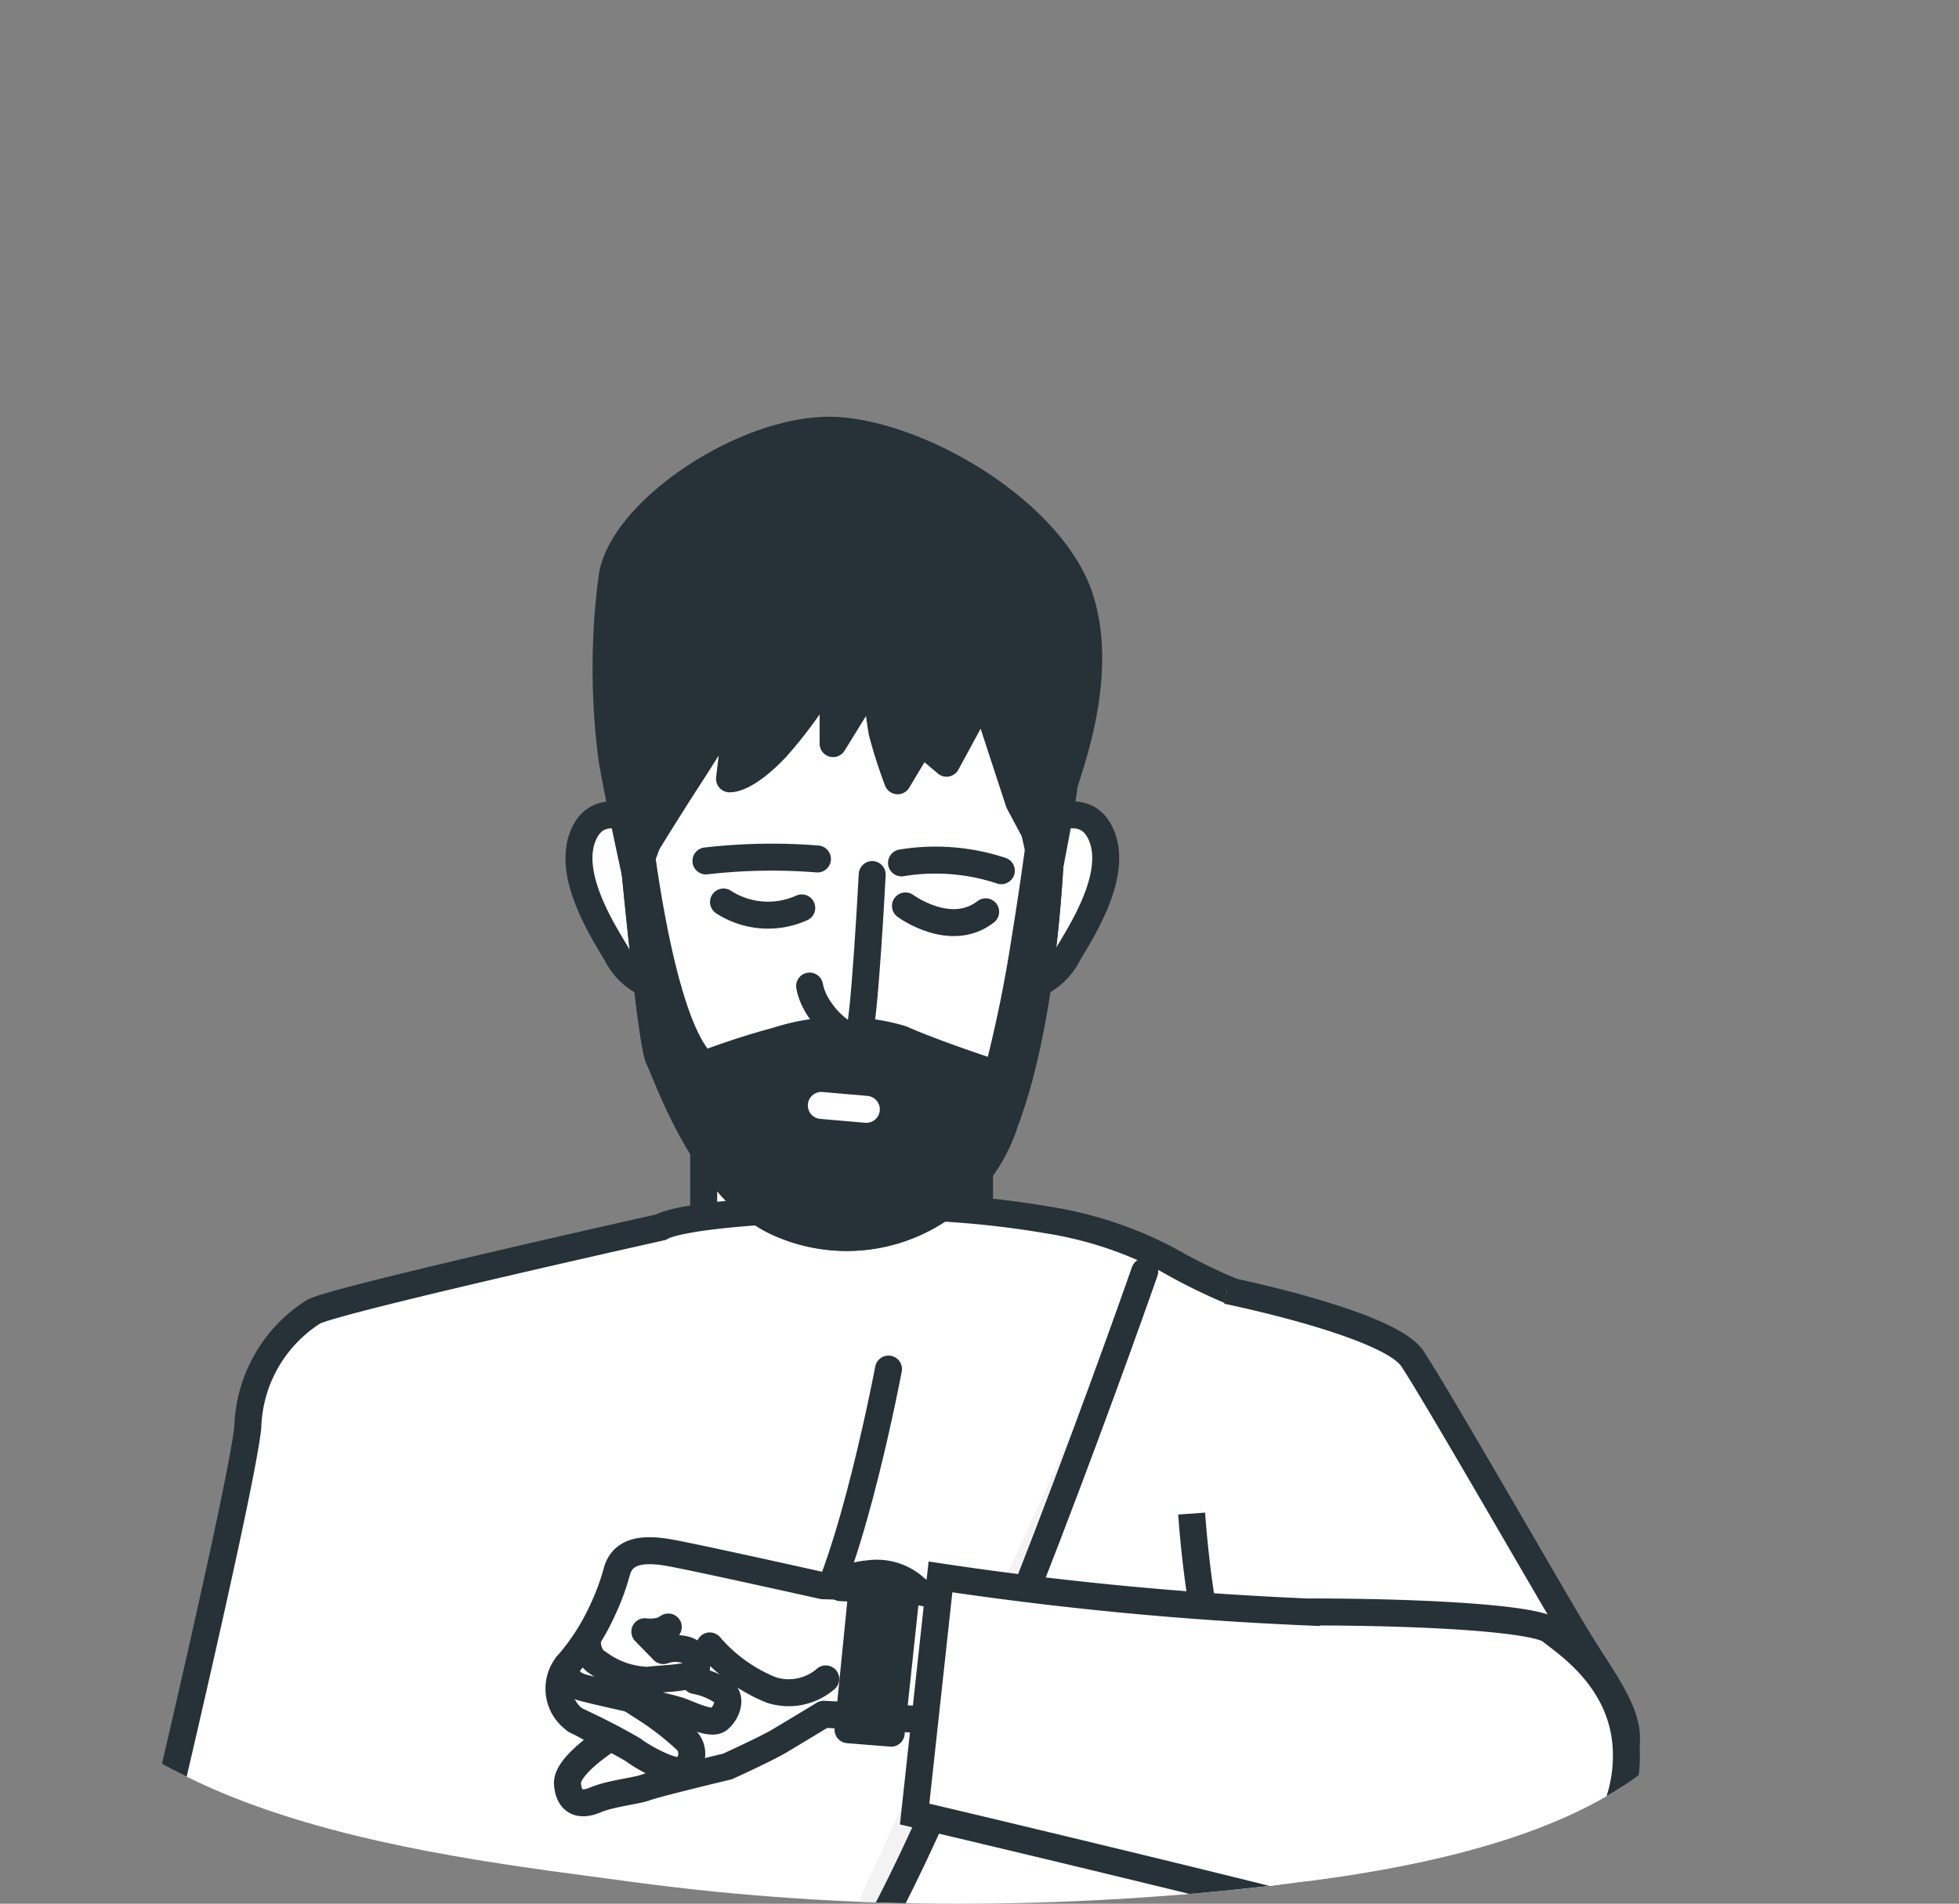 <svg xmlns="http://www.w3.org/2000/svg" xmlns:xlink="http://www.w3.org/1999/xlink" width="72.626" height="70.583" viewBox="0 0 72.626 70.583">
  <rect x="0" y="0" width="72.626" height="70.583" fill="#808080" stroke="none"/>
  <defs>
    <clipPath id="clip-path">
      <path id="Intersection_1" data-name="Intersection 1" d="M23.424,69.772c-7.554-1.03-21.818-2.416-23.3-12.149A10.493,10.493,0,0,1,0,56.053c-.007-4.4,2.658-8.493,4.665-12.252a16.3,16.3,0,0,0,2.308-7.37,8.294,8.294,0,0,0-.107-1.348C6.173,30.851,2.9,27.616,2.884,23.142q0-.035,0-.069a19.629,19.629,0,0,1,2.164-8.424l.11-.225C8.676,7.244,15.667,2.924,23.28,1.186,36.772-1.895,53.3,1,63.9,10.2a25.3,25.3,0,0,1,2.74,2.776c3.434,4.068,5.99,9.792,5.984,15.309a16.534,16.534,0,0,1-.246,2.856C71.7,35,69.079,37,65.717,38.513c-2.669,1.2-5.379,2.453-5.373,5.789q0,.039,0,.079c.059,3.979,3.744,9.741,3.749,14.835,0,4.767-3.214,8.948-15.642,10.536a101.333,101.333,0,0,1-12.832.831A90.375,90.375,0,0,1,23.424,69.772Z" fill="none"/>
    </clipPath>
  </defs>
  <g id="Group_4930" data-name="Group 4930" transform="translate(0)">
    <g id="Group_4929" data-name="Group 4929" transform="translate(0)" clip-path="url(#clip-path)">
      <path id="Path_3133" data-name="Path 3133" d="M-228.959,11.817v2.412a5.112,5.112,0,0,1-5.113,5.112,5.114,5.114,0,0,1-5.112-5.112V11.817Z" transform="translate(265.272 30.286)" fill="#fff" stroke="#263238" stroke-linecap="round" stroke-linejoin="round" stroke-width="1"/>
      <path id="Path_3134" data-name="Path 3134" d="M-258.276,18.9a14.251,14.251,0,0,1,4.439,1.48,21.264,21.264,0,0,0,4.178,1.828s.174,28.55,1.392,33.946.87,6.18.87,6.18,4,2.089,4.7,8.443-2.872,8.791-3.743,9.226-41.688-.522-43.167-.957-3.574-1.915-2.791-4.265,3.917-4.7,4.962-7.66a36.733,36.733,0,0,1,3.743-6.7c.261-.522.174-11.924.174-11.924l.435-5.832-9.4,4.265s4.265-17.757,4.526-20.368a5.245,5.245,0,0,1,2.437-4.265c.783-.435,12.882-3.134,12.882-3.134s.609-.522,6.18-.7A35.483,35.483,0,0,1-258.276,18.9Z" transform="translate(297.146 26.336)" fill="#fff" stroke="#263238" stroke-linecap="round" stroke-linejoin="round" stroke-width="1"/>
      <path id="Path_3135" data-name="Path 3135" d="M-226.4,33.3s-1.351,7.183-2.845,9.542" transform="translate(259.339 17.459)" fill="#92e3a9" stroke="#263238" stroke-linecap="round" stroke-linejoin="round" stroke-width="1"/>
      <path id="Path_3136" data-name="Path 3136" d="M-221.324,24.327s-6.24,17.9-10.173,24.822-5.155,8.952-5.155,8.952" transform="translate(263.761 22.817)" fill="#f3f3f3" stroke="#263238" stroke-linecap="round" stroke-linejoin="round" stroke-width="1"/>
      <g id="Group_4927" data-name="Group 4927" transform="translate(21.463 15.947)">
        <path id="Path_3137" data-name="Path 3137" d="M-248.494-17.44s-1.5-.866-2.038.574.72,3.421,1.26,4.321a2.372,2.372,0,0,0,1.08,1.08Z" transform="translate(250.664 31.962)" fill="#fff" stroke="#263238" stroke-linecap="round" stroke-linejoin="round" stroke-width="1"/>
        <path id="Path_3138" data-name="Path 3138" d="M-208.028-17.44s1.5-.866,2.038.574-.72,3.421-1.26,4.321a2.372,2.372,0,0,1-1.08,1.08Z" transform="translate(225.388 31.962)" fill="#fff" stroke="#263238" stroke-linecap="round" stroke-linejoin="round" stroke-width="1"/>
        <g id="Group_4926" data-name="Group 4926" transform="translate(1.006)">
          <path id="Path_3139" data-name="Path 3139" d="M-245.7-29.163s.653,6.962.943,7.542,1.668,4.714,4.279,6.019a6.156,6.156,0,0,0,8.558-3.7c1.668-4.424,1.74-11.531,1.74-11.531s-.218-5-2.32-7.034-7.4-2.1-10.588.145S-245.7-29.163-245.7-29.163Z" transform="translate(246.718 44.919)" fill="#fff" stroke="#263238" stroke-linecap="round" stroke-linejoin="round" stroke-width="1"/>
          <path id="Path_3140" data-name="Path 3140" d="M-246.64-37.78s.8-1.305,1.6-2.538,1.813-2.9,1.813-2.9l-.363,3.046s.58.073,1.74-1.16a16.6,16.6,0,0,0,2.1-2.974v2.829l1.523-2.466s.218,1.6.29,2.031a18.487,18.487,0,0,0,.58,1.813l.87-1.451.943.8,1.378-2.538,1.305,3.989.58,1.088.435,1.958s.653-3.336.653-3.626,1.6-3.989.58-7.034-5.584-5.874-8.847-6.164-8.122,2.9-8.485,5.439a25.754,25.754,0,0,0,0,6.744c.218,1.305.87,4.279.87,4.279Z" transform="translate(248.166 53.1)" fill="#263238" stroke="#263238" stroke-linecap="round" stroke-linejoin="round" stroke-width="1"/>
          <path id="Path_3141" data-name="Path 3141" d="M-230.252-20.268l-.146.061s-.29,2.538-.8,5.657a49.962,49.962,0,0,1-1.015,4.931s-2.248-.725-3.554-1.305a7.8,7.8,0,0,0-4.641.073c-1.378.362-2.683.87-2.683.87-1.668-1.45-2.466-8.992-2.466-8.992l-.186.055c0,.716.041,1.178.041,1.178s.653,6.962.943,7.542,1.668,4.714,4.279,6.019a6.156,6.156,0,0,0,8.558-3.7c1.668-4.424,1.74-11.531,1.74-11.531S-230.195-19.742-230.252-20.268Z" transform="translate(246.718 33.497)" fill="#263238" stroke="#263238" stroke-linecap="round" stroke-linejoin="round" stroke-width="1"/>
          <path id="Path_3142" data-name="Path 3142" d="M-227.119-12.2s-.29,5.584-.508,5.947-1.6-.653-1.813-1.813" transform="translate(236.985 28.678)" fill="#fff" stroke="#263238" stroke-linecap="round" stroke-linejoin="round" stroke-width="1"/>
          <path id="Path_3143" data-name="Path 3143" d="M-237.359-9.677a3.038,3.038,0,0,0,2.9.218" transform="translate(241.713 27.173)" fill="none" stroke="#263238" stroke-linecap="round" stroke-linejoin="round" stroke-width="1"/>
          <path id="Path_3144" data-name="Path 3144" d="M-220.621-9.317s1.668,1.233,2.974.218" transform="translate(231.72 26.958)" fill="none" stroke="#263238" stroke-linecap="round" stroke-linejoin="round" stroke-width="1"/>
          <path id="Path_3145" data-name="Path 3145" d="M-238.979-13.684a21.323,21.323,0,0,1,4.134-.073" transform="translate(242.681 29.657)" fill="none" stroke="#263238" stroke-linecap="round" stroke-linejoin="round" stroke-width="1"/>
          <path id="Path_3146" data-name="Path 3146" d="M-220.981-13.426a7.759,7.759,0,0,1,3.7.29" transform="translate(231.934 29.471)" fill="none" stroke="#263238" stroke-linecap="round" stroke-linejoin="round" stroke-width="1"/>
          <line id="Line_12" data-name="Line 12" x2="1.668" y2="0.145" transform="translate(7.98 25.038)" fill="none" stroke="#fff" stroke-linecap="round" stroke-linejoin="round" stroke-width="1"/>
        </g>
      </g>
      <path id="Path_3147" data-name="Path 3147" d="M-192.979,26.072s6.006,1.218,6.876,2.524,4.962,8.443,6.006,10.184,2.089,2.959,1.915,4.178-5.31,3.134-7.486,3.134-7.311-4.874-7.747-5.831a40.368,40.368,0,0,1-.87-5.919" transform="translate(238.463 21.775)" fill="#fff" stroke="#263238" stroke-width="1"/>
      <g id="Group_4928" data-name="Group 4928" transform="translate(20.696 57.494)">
        <path id="Path_3148" data-name="Path 3148" d="M-242.758,51.313s-4.771-1.066-5.73-1.231-1.7-.062-1.909.71a8.627,8.627,0,0,1-.519,1.409,8.244,8.244,0,0,1-1.322,2.055,1.413,1.413,0,0,0,.328,2.051c.349.16,1.209.681,1.209.681s-1.573.99-1.524,1.667.458.844,1.034.6,1.5-.326,1.883-.468,3.015-.773,3.015-.773,1.413-.641,1.935-.951,1.633-.984,1.633-.984,3.279.172,3.461.191,2.308.677,2.308.677l.456-4.775s-2.315-.617-3.161-.709S-242.758,51.313-242.758,51.313Z" transform="translate(252.567 -50.015)" fill="#fff" stroke="#263238" stroke-linecap="round" stroke-linejoin="round" stroke-width="1"/>
        <path id="Path_3149" data-name="Path 3149" d="M-249.9,57.512s-.023.624.4.849a3.223,3.223,0,0,0,1.855.649c.727-.1,1.75-.035,1.8-.477s-.2-.648-.6-.691a1.293,1.293,0,0,0-.634.066l-.685-.7a1.552,1.552,0,0,0,.678-.061l.191-.113" transform="translate(250.974 -54.205)" fill="none" stroke="#263238" stroke-linecap="round" stroke-linejoin="round" stroke-width="1"/>
        <path id="Path_3150" data-name="Path 3150" d="M-251.793,60.542s-.228.617.6.84,3.192.7,3.664.889,1.112.479,1.357.281.475-.665.238-.959a2.68,2.68,0,0,0-1.112-.479" transform="translate(252.122 -56.3)" fill="none" stroke="#263238" stroke-linecap="round" stroke-linejoin="round" stroke-width="1"/>
        <path id="Path_3151" data-name="Path 3151" d="M-250.937,64.53a23.534,23.534,0,0,1,2.126,1.094c.33.26,1.511.925,1.845.737a.722.722,0,0,0,.16-1.057A10.5,10.5,0,0,0-248.5,64l-.335-.216" transform="translate(251.594 -58.237)" fill="none" stroke="#263238" stroke-linecap="round" stroke-linejoin="round" stroke-width="1"/>
        <path id="Path_3152" data-name="Path 3152" d="M-238.625,58.777a5.922,5.922,0,0,0,2.285,1.635A2.1,2.1,0,0,0-234.326,60" transform="translate(244.243 -55.247)" fill="none" stroke="#263238" stroke-linecap="round" stroke-linejoin="round" stroke-width="1"/>
        <path id="Path_3153" data-name="Path 3153" d="M-225.379,53.407l-.526,5.27,1.6.128.567-5.315Z" transform="translate(236.648 -52.04)" fill="#263238" stroke="#263238" stroke-linecap="round" stroke-linejoin="round" stroke-width="1"/>
        <path id="Path_3154" data-name="Path 3154" d="M-226.6,52.638s.092-.438,1.04-.514a2.129,2.129,0,0,1,1.855.648Z" transform="translate(237.063 -51.269)" fill="#fff" stroke="#263238" stroke-linecap="round" stroke-linejoin="round" stroke-width="1"/>
      </g>
      <path id="Path_3155" data-name="Path 3155" d="M-218.818,52.427l-.958,8.791s7.747,1.828,13.317,3.221a15.775,15.775,0,0,0,10.358-.7,5.4,5.4,0,0,0,2.7-5.049c-.174-2.524-2.263-3.83-2.785-4.265s-4.352-.7-9.052-.7A128.817,128.817,0,0,1-218.818,52.427Z" transform="translate(253.684 6.039)" fill="#fff" stroke="#263238" stroke-width="1"/>
    </g>
  </g>
</svg>

